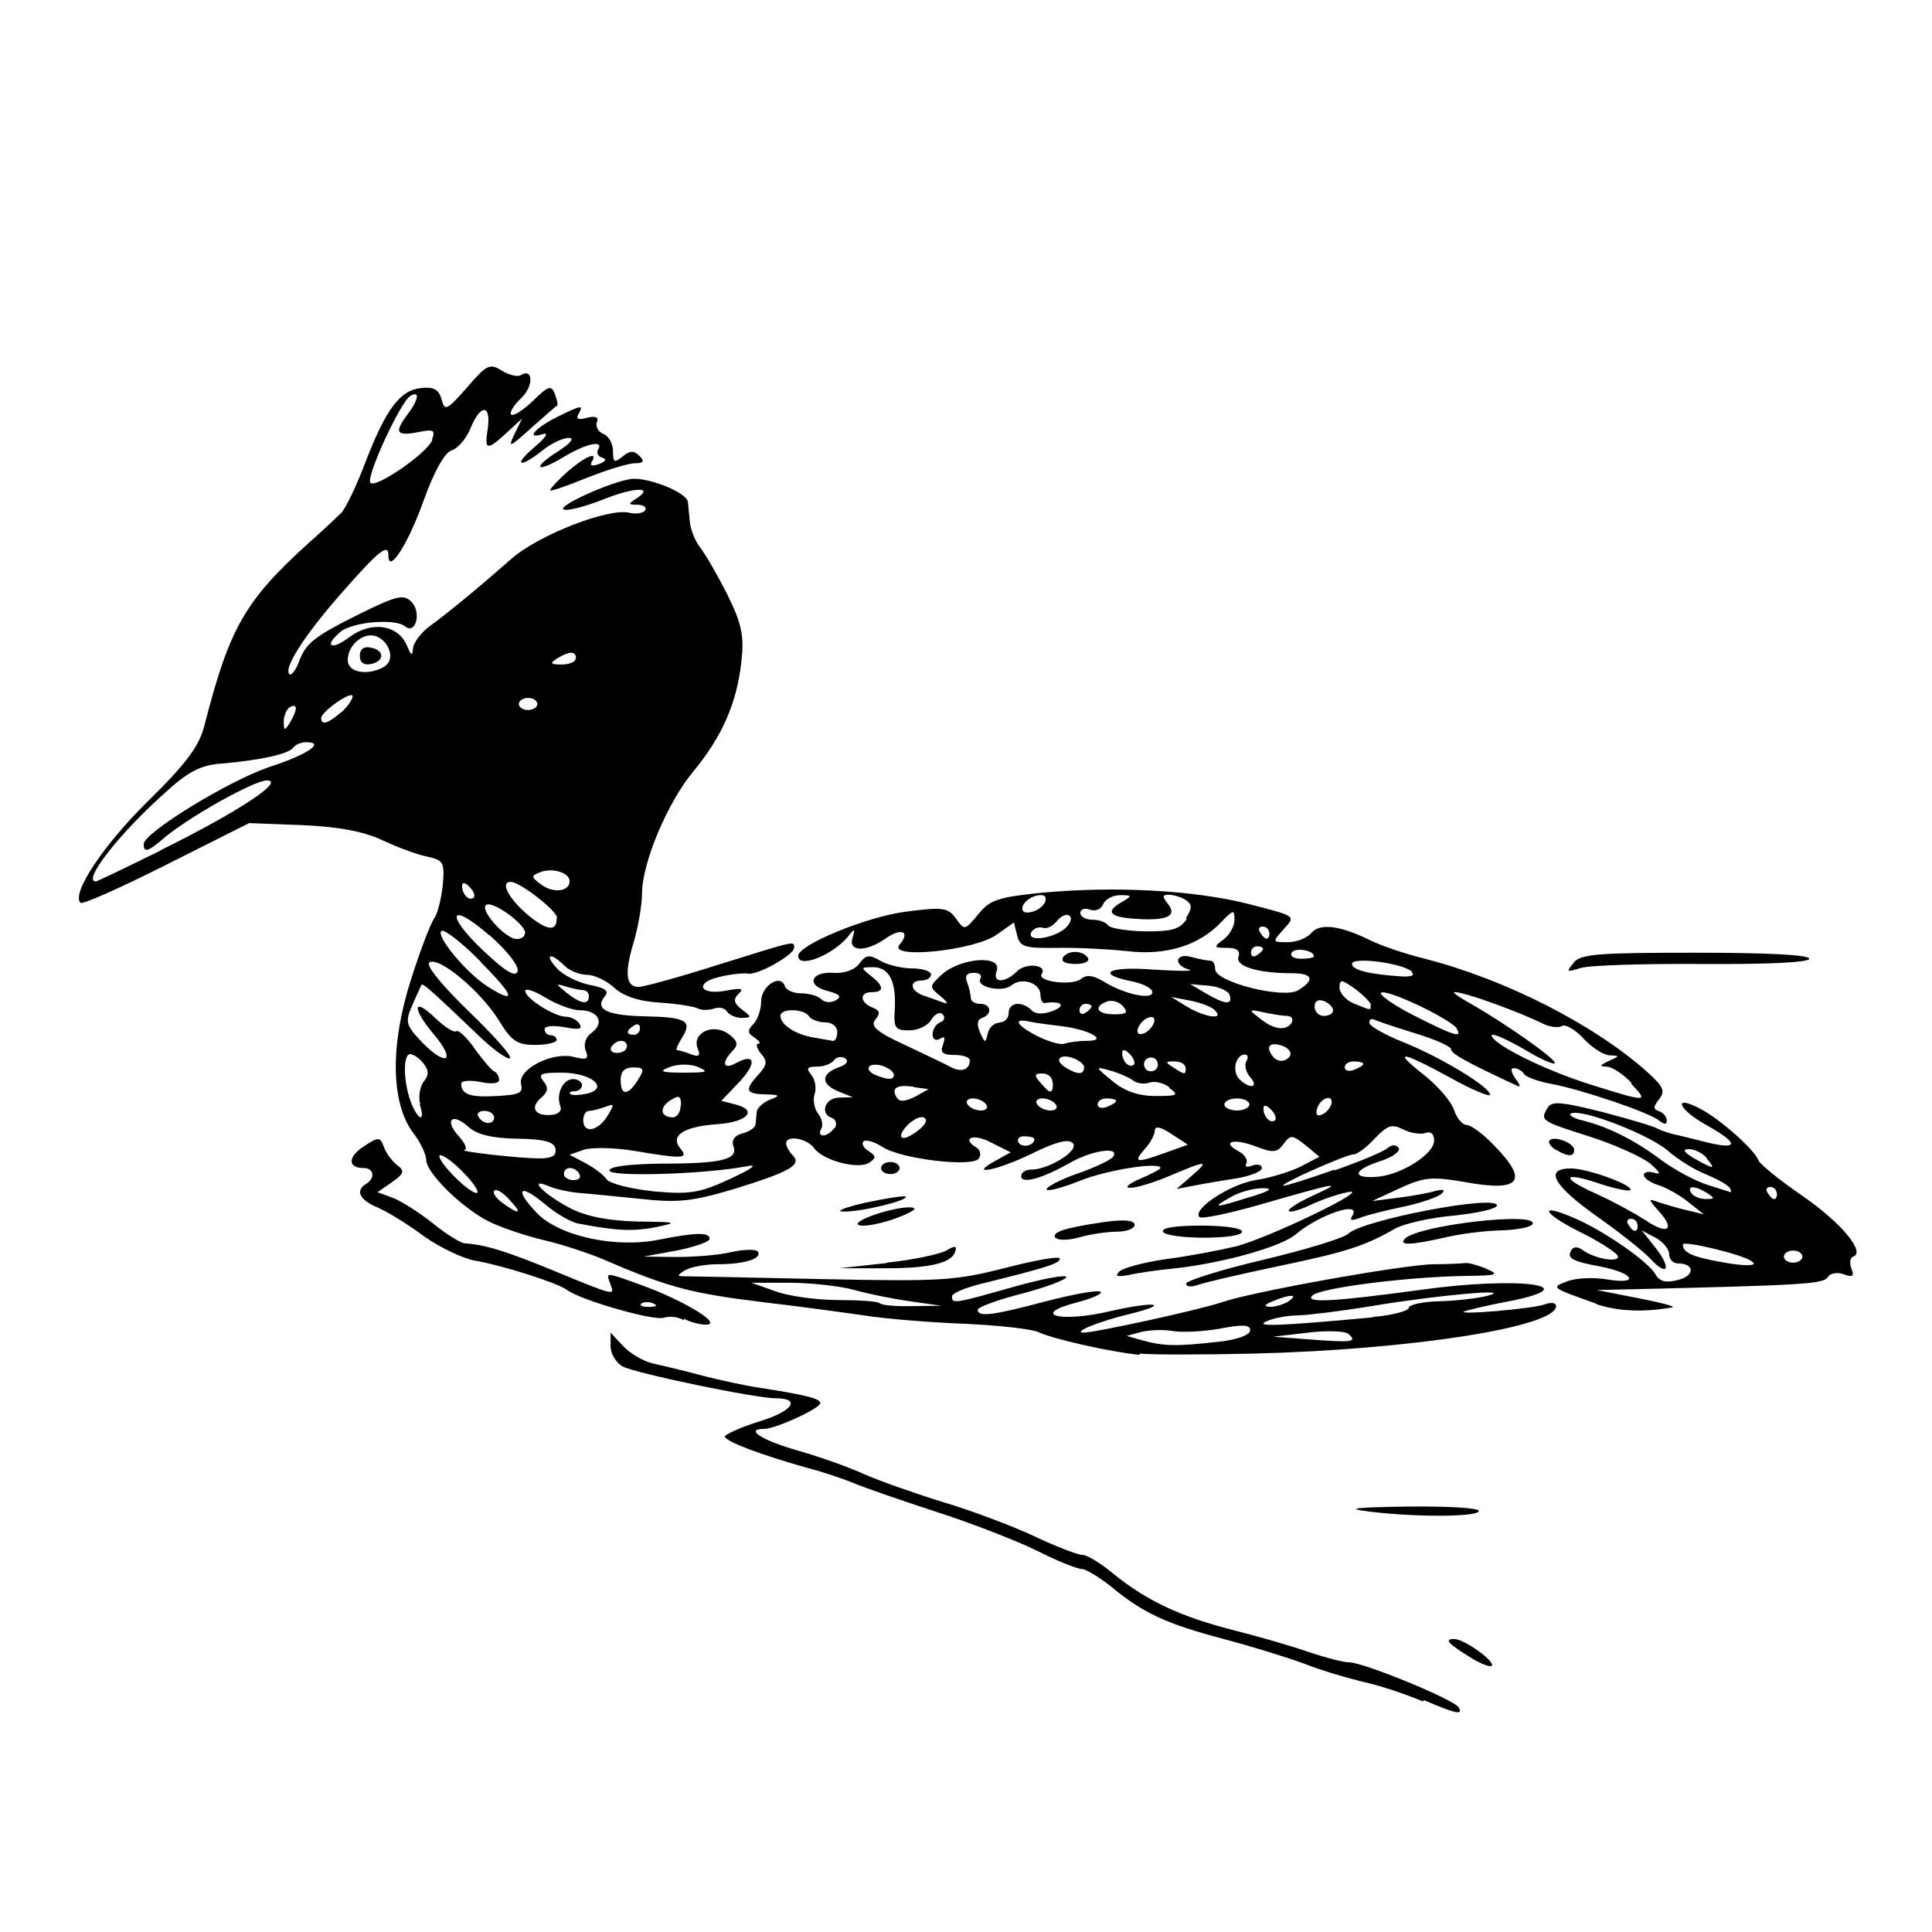 <?xml version="1.0" encoding="UTF-8" standalone="no"?>
<!-- Created with Inkscape (http://www.inkscape.org/) -->
<svg xmlns:dc="http://purl.org/dc/elements/1.1/" xmlns:cc="http://creativecommons.org/ns#" xmlns:rdf="http://www.w3.org/1999/02/22-rdf-syntax-ns#" xmlns:svg="http://www.w3.org/2000/svg" xmlns="http://www.w3.org/2000/svg" version="1.1" width="100%" height="100%" viewBox="0 0 48 48" id="svg2">
<defs id="defs10" />
<path d="m 35.35,42.27 c -0.38,-0.16 -1.02,-0.38 -1.42,-0.47 -0.39,-0.09 -1.08,-0.29 -1.51,-0.46 -0.43,-0.16 -1.34,-0.44 -2.02,-0.62 -1.40,-0.37 -2.00,-0.64 -2.78,-1.29 -0.30,-0.24 -0.64,-0.45 -0.75,-0.45 -0.11,0 -0.61,-0.20 -1.10,-0.45 -0.49,-0.24 -1.61,-0.68 -2.48,-0.96 -0.86,-0.28 -1.79,-0.60 -2.05,-0.71 -0.26,-0.11 -0.79,-0.29 -1.18,-0.39 -1.14,-0.32 -2.05,-0.66 -2.05,-0.78 0,-0.05 0.39,-0.23 0.87,-0.38 0.82,-0.25 1.03,-0.57 0.39,-0.57 -0.50,0 -3.48,-0.62 -3.80,-0.79 -0.16,-0.09 -0.30,-0.31 -0.30,-0.50 v -0.34 l 0.32,0.34 c 0.17,0.18 0.51,0.38 0.75,0.43 0.23,0.05 0.78,0.18 1.22,0.30 0.43,0.11 1.07,0.25 1.42,0.30 1.16,0.18 1.50,0.27 1.50,0.38 0,0.13 -1.11,0.64 -1.39,0.64 -0.50,0 -0.07,0.28 0.80,0.53 0.54,0.15 1.30,0.42 1.69,0.60 0.39,0.17 1.27,0.48 1.95,0.69 0.68,0.20 1.69,0.58 2.25,0.84 0.55,0.26 1.09,0.47 1.21,0.47 0.11,0 0.45,0.20 0.76,0.46 0.82,0.67 1.66,1.07 2.99,1.41 0.64,0.16 1.50,0.41 1.89,0.55 0.39,0.13 0.84,0.25 0.99,0.25 0.35,0.00 2.60,0.92 2.72,1.12 0.12,0.20 -0.07,0.16 -0.86,-0.18 z m 1.20,-1.08 c -0.58,-0.36 -0.68,-0.47 -0.42,-0.47 0.25,0.00 1.04,0.57 0.93,0.67 -0.04,0.03 -0.27,-0.05 -0.51,-0.20 z m -2.56,-3.64 c -0.58,-0.07 -0.33,-0.10 0.98,-0.12 0.97,-0.01 1.77,0.03 1.77,0.11 0,0.15 -1.58,0.16 -2.76,0.01 z m -5.68,-3.89 c -0.73,-0.07 -2.17,-0.40 -2.50,-0.56 -0.16,-0.08 -0.98,-0.17 -1.81,-0.21 -0.83,-0.03 -1.98,-0.12 -2.54,-0.21 -0.56,-0.08 -1.66,-0.23 -2.44,-0.32 -1.88,-0.23 -2.41,-0.37 -4.10,-1.10 -0.34,-0.14 -0.98,-0.35 -1.41,-0.45 -0.43,-0.10 -1.02,-0.30 -1.32,-0.44 -0.66,-0.31 -1.60,-1.22 -1.60,-1.55 0,-0.13 -0.14,-0.44 -0.33,-0.68 -0.55,-0.75 -0.57,-2.18 -0.05,-3.80 0.23,-0.73 0.50,-1.42 0.58,-1.53 0.08,-0.10 0.17,-0.47 0.21,-0.81 0.05,-0.58 0.02,-0.63 -0.40,-0.72 -0.25,-0.05 -0.75,-0.24 -1.11,-0.41 -0.45,-0.21 -1.07,-0.33 -1.98,-0.37 l -1.32,-0.05 -2.05,1.03 c -1.13,0.57 -2.09,1.00 -2.14,0.95 -0.23,-0.23 0.55,-1.41 1.66,-2.51 0.97,-0.95 1.29,-1.38 1.42,-1.90 0.62,-2.42 1.00,-3.09 2.59,-4.53 0.34,-0.30 0.70,-0.64 0.81,-0.75 0.10,-0.10 0.38,-0.67 0.60,-1.26 0.51,-1.32 0.86,-1.79 1.39,-1.84 0.30,-0.03 0.43,0.03 0.50,0.28 0.08,0.30 0.13,0.28 0.63,-0.29 0.49,-0.57 0.57,-0.61 0.87,-0.42 0.18,0.11 0.39,0.16 0.47,0.11 0.31,-0.19 0.32,0.28 0.01,0.57 -0.18,0.17 -0.30,0.36 -0.25,0.41 0.05,0.05 0.29,-0.10 0.54,-0.34 0.39,-0.38 0.46,-0.40 0.55,-0.16 0.05,0.14 0.08,0.27 0.05,0.28 -0.02,0.00 -0.31,0.26 -0.65,0.56 -0.53,0.48 -0.58,0.50 -0.41,0.15 l 0.19,-0.39 -0.38,0.35 c -0.50,0.46 -0.56,0.44 -0.47,-0.11 0.08,-0.60 -0.18,-0.61 -0.43,-0.00 -0.10,0.25 -0.31,0.50 -0.47,0.55 -0.17,0.05 -0.44,0.53 -0.70,1.26 -0.39,1.09 -0.87,1.82 -0.87,1.35 0,-0.31 -0.23,-0.13 -1.17,0.94 -0.92,1.05 -1.44,1.86 -1.29,2.01 0.04,0.04 0.15,-0.08 0.23,-0.29 0.18,-0.49 0.37,-0.64 1.58,-1.24 0.86,-0.42 1.03,-0.46 1.22,-0.27 0.26,0.26 0.11,0.83 -0.16,0.61 -0.24,-0.20 -1.29,-0.11 -1.59,0.13 -0.44,0.36 -0.25,0.49 0.21,0.14 0.55,-0.41 1.21,-0.31 1.43,0.21 0.10,0.25 0.14,0.27 0.15,0.08 0.00,-0.14 0.20,-0.41 0.44,-0.58 0.50,-0.37 1.12,-0.88 2.01,-1.66 0.67,-0.59 2.42,-1.27 2.93,-1.14 0.16,0.04 0.34,0.01 0.39,-0.06 0.04,-0.07 -0.04,-0.14 -0.19,-0.14 -0.23,-0.00 -0.24,-0.02 -0.05,-0.14 0.49,-0.31 0.00,-0.31 -0.78,-0.00 -0.45,0.18 -0.91,0.30 -1.00,0.26 -0.21,-0.07 1.16,-0.69 1.67,-0.76 0.41,-0.05 1.38,0.33 1.41,0.57 0.01,0.08 0.03,0.32 0.05,0.51 0.02,0.19 0.14,0.48 0.26,0.63 0.12,0.15 0.42,0.67 0.67,1.16 0.36,0.73 0.42,1.03 0.35,1.66 -0.11,1.02 -0.47,1.86 -1.19,2.73 -0.65,0.78 -1.28,2.28 -1.28,3.05 -9.87e-4,0.27 -0.09,0.81 -0.21,1.21 -0.23,0.77 -0.19,1.10 0.13,1.10 0.11,0 1.00,-0.24 1.97,-0.55 1.96,-0.61 1.89,-0.60 1.89,-0.42 0,0.17 -0.90,0.68 -1.14,0.64 -0.10,-0.02 -0.43,0.01 -0.71,0.08 -0.65,0.15 -0.49,0.47 0.17,0.34 0.37,-0.07 0.44,-0.05 0.30,0.08 -0.14,0.14 -0.12,0.23 0.08,0.39 0.25,0.19 0.25,0.20 0.00,0.21 -0.14,0.00 -0.31,-0.07 -0.37,-0.16 -0.05,-0.09 -0.21,-0.12 -0.33,-0.07 -0.12,0.04 -0.30,0.04 -0.38,-0.00 -0.08,-0.05 -0.51,-0.12 -0.95,-0.15 -0.53,-0.03 -0.91,-0.16 -1.14,-0.37 -0.18,-0.17 -0.49,-0.32 -0.67,-0.32 -0.18,0 -0.44,-0.10 -0.57,-0.23 -0.35,-0.35 -0.51,-0.28 -0.18,0.07 0.15,0.17 0.52,0.35 0.81,0.41 0.38,0.07 0.49,0.15 0.38,0.28 -0.27,0.32 0.04,0.48 0.98,0.50 1.04,0.02 1.20,0.11 0.93,0.54 -0.10,0.16 -0.16,0.30 -0.12,0.30 0.03,0 0.19,0.04 0.34,0.10 0.21,0.08 0.25,0.04 0.17,-0.15 -0.14,-0.38 0.39,-0.63 0.77,-0.35 0.23,0.17 0.25,0.26 0.10,0.42 -0.29,0.30 -0.23,0.48 0.09,0.30 0.48,-0.26 0.52,0.01 0.06,0.49 l -0.43,0.45 0.35,0.09 c 0.57,0.14 0.30,0.44 -0.45,0.49 -0.83,0.06 -1.18,0.28 -0.92,0.60 0.21,0.26 0.09,0.27 -1.16,0.06 -0.50,-0.08 -1.06,-0.09 -1.25,-0.02 l -0.34,0.12 0.38,0.20 c 0.21,0.11 0.46,0.29 0.54,0.41 0.08,0.11 0.62,0.24 1.18,0.30 0.89,0.08 1.13,0.04 1.89,-0.31 0.58,-0.27 0.71,-0.38 0.39,-0.31 -1.00,0.19 -3.39,0.27 -3.39,0.10 0,-0.10 0.50,-0.16 1.31,-0.17 1.48,-0.00 1.90,-0.10 1.77,-0.44 -0.05,-0.14 0.03,-0.26 0.22,-0.31 0.17,-0.04 0.32,-0.14 0.33,-0.22 0.01,-0.07 0.02,-0.22 0.03,-0.32 0.01,-0.09 0.16,-0.23 0.33,-0.30 0.27,-0.10 0.25,-0.12 -0.11,-0.13 -0.50,-0.01 -0.53,-0.11 -0.17,-0.50 0.21,-0.23 0.22,-0.33 0.05,-0.52 -0.10,-0.13 -0.13,-0.24 -0.06,-0.24 0.07,-0.00 0.03,-0.06 -0.09,-0.15 -0.18,-0.11 -0.19,-0.18 -0.03,-0.34 0.10,-0.10 0.19,-0.36 0.19,-0.56 0,-0.38 0.48,-0.70 0.59,-0.38 0.03,0.10 0.21,0.18 0.41,0.18 0.19,0 0.41,0.06 0.50,0.15 0.08,0.08 0.24,0.09 0.36,0.02 0.15,-0.09 0.09,-0.15 -0.21,-0.23 -0.54,-0.13 -0.42,-0.49 0.15,-0.45 0.26,0.02 0.52,-0.07 0.64,-0.23 0.16,-0.22 0.25,-0.23 0.52,-0.07 0.17,0.10 0.53,0.19 0.79,0.19 0.26,0 0.47,0.07 0.47,0.15 0,0.08 -0.10,0.15 -0.23,0.15 -0.32,0 -0.29,0.25 0.03,0.37 0.15,0.05 0.38,0.13 0.51,0.18 0.13,0.05 0.10,-0.01 -0.06,-0.15 -0.30,-0.24 -0.30,-0.25 0.01,-0.54 0.47,-0.43 1.53,-0.51 1.37,-0.09 -0.11,0.30 0.21,0.30 0.51,0.00 0.22,-0.22 0.76,-0.16 0.61,0.07 -0.12,0.19 0.76,0.30 0.98,0.12 0.13,-0.11 0.30,-0.09 0.55,0.06 0.49,0.31 1.22,0.48 1.22,0.27 0,-0.09 -0.21,-0.20 -0.47,-0.26 -0.97,-0.19 -0.65,-0.39 0.50,-0.30 0.63,0.04 1.03,0.04 0.88,-4.11e-4 -0.41,-0.12 -0.33,-0.43 0.07,-0.31 0.19,0.05 0.40,0.09 0.47,0.09 0.06,0.00 0.11,0.09 0.11,0.21 0,0.32 1.71,0.75 2.07,0.52 0.42,-0.26 0.35,-0.42 -0.16,-0.42 -0.84,0 -1.42,-0.17 -1.33,-0.41 0.05,-0.14 -0.03,-0.22 -0.28,-0.22 -0.34,-0.00 -0.35,-0.02 -0.09,-0.21 0.15,-0.11 0.27,-0.33 0.27,-0.49 0,-0.26 -0.03,-0.25 -0.32,0.05 -0.55,0.59 -1.38,0.85 -2.36,0.73 -0.47,-0.05 -1.26,-0.09 -1.75,-0.08 -0.77,0.01 -0.90,-0.02 -0.97,-0.31 l -0.08,-0.32 -0.44,0.31 c -0.56,0.39 -2.71,0.61 -2.40,0.24 0.28,-0.33 0.04,-0.43 -0.35,-0.15 -0.49,0.34 -0.93,0.33 -0.82,-0.02 0.07,-0.24 0.06,-0.25 -0.12,-0.02 -0.39,0.46 -1.23,0.79 -1.23,0.47 0,-0.27 1.68,-0.97 2.68,-1.10 0.92,-0.12 1.04,-0.10 1.24,0.17 0.21,0.30 0.22,0.30 0.55,-0.10 0.29,-0.36 0.49,-0.43 1.59,-0.54 1.82,-0.17 3.80,-0.06 5.13,0.28 1.20,0.31 1.18,0.29 0.86,0.64 -0.27,0.30 -0.27,0.31 0.11,0.31 0.22,0 0.48,-0.10 0.59,-0.23 0.21,-0.25 0.71,-0.19 1.48,0.19 0.24,0.12 0.85,0.33 1.34,0.45 2.02,0.52 4.19,1.63 5.51,2.80 0.42,0.38 0.47,0.49 0.31,0.69 -0.15,0.19 -0.15,0.25 9.87e-4,0.30 0.10,0.03 0.19,0.14 0.19,0.23 0,0.10 -0.06,0.11 -0.19,0.00 -0.25,-0.20 -1.92,-0.77 -2.68,-0.91 -0.32,-0.06 -0.63,-0.17 -0.68,-0.25 -0.04,-0.07 -0.16,-0.14 -0.25,-0.14 -0.09,0 -0.07,0.10 0.04,0.26 0.11,0.14 0.14,0.22 0.05,0.18 -1.25,-0.58 -1.65,-0.80 -1.65,-0.91 0,-0.07 -0.40,-0.25 -0.90,-0.40 -0.49,-0.15 -0.96,-0.31 -1.02,-0.34 -0.06,-0.03 -0.11,5.22e-4 -0.11,0.08 0,0.08 0.38,0.30 0.86,0.49 0.94,0.38 2.14,1.11 2.14,1.30 0,0.06 -0.45,-0.12 -1.00,-0.43 -1.23,-0.67 -1.44,-0.69 -0.64,-0.06 0.33,0.26 0.67,0.65 0.74,0.86 0.07,0.21 0.21,0.38 0.32,0.38 0.10,0 0.42,0.23 0.69,0.52 0.86,0.88 0.64,1.15 -0.73,0.90 -0.81,-0.14 -1.01,-0.13 -1.62,0.15 l -0.69,0.32 0.63,-0.08 c 0.34,-0.04 0.77,-0.12 0.94,-0.17 0.21,-0.05 0.26,-0.03 0.15,0.07 -0.08,0.08 -0.51,0.23 -0.94,0.32 -0.43,0.09 -0.92,0.21 -1.09,0.28 -0.21,0.08 -0.26,0.06 -0.18,-0.06 0.23,-0.38 -0.83,-0.02 -1.40,0.46 -0.35,0.31 -1.77,0.71 -2.98,0.85 -0.44,0.04 -0.98,0.12 -1.19,0.17 -0.28,0.05 -0.34,0.03 -0.22,-0.09 0.09,-0.09 0.62,-0.23 1.18,-0.31 0.55,-0.07 1.32,-0.22 1.70,-0.31 0.81,-0.20 3.48,-1.49 2.79,-1.35 -0.26,0.05 -0.68,0.20 -0.93,0.32 -0.25,0.12 -0.49,0.19 -0.53,0.15 -0.04,-0.04 0.23,-0.22 0.61,-0.39 0.79,-0.36 0.61,-0.33 -1.33,0.23 -0.77,0.22 -1.44,0.36 -1.50,0.31 -0.19,-0.19 0.74,-0.81 1.39,-0.92 0.36,-0.05 0.87,-0.21 1.13,-0.34 l 0.46,-0.24 -0.35,-0.29 c -0.33,-0.26 -0.37,-0.26 -0.54,-0.03 -0.16,0.22 -0.26,0.23 -0.70,0.06 -0.56,-0.21 -0.86,-0.11 -0.41,0.13 0.15,0.08 0.23,0.22 0.18,0.30 -0.04,0.08 0.01,0.10 0.15,0.05 0.13,-0.05 0.24,-0.02 0.24,0.06 0,0.08 -0.26,0.19 -0.59,0.25 -0.32,0.05 -0.80,0.13 -1.06,0.18 l -0.47,0.09 0.37,-0.32 c 0.46,-0.40 0.39,-0.40 -0.53,-0.01 -0.40,0.17 -0.85,0.31 -1.00,0.30 -0.14,-0.00 -0.03,-0.10 0.25,-0.22 0.28,-0.12 0.51,-0.24 0.51,-0.27 3.2e-5,-0.16 -1.32,0.04 -2.01,0.32 -0.45,0.18 -0.82,0.27 -0.82,0.21 0,-0.06 0.35,-0.25 0.79,-0.40 0.43,-0.15 0.83,-0.34 0.87,-0.42 0.15,-0.25 -0.52,-0.15 -1.06,0.15 -0.70,0.40 -1.23,0.55 -1.23,0.34 0,-0.09 0.11,-0.16 0.24,-0.16 0.45,0 1.22,-0.48 1.04,-0.66 -0.11,-0.11 -0.42,-0.03 -0.99,0.25 -0.85,0.42 -1.66,0.59 -0.93,0.19 l 0.38,-0.21 -0.50,-0.25 c -0.44,-0.23 -0.74,-0.10 -0.34,0.14 0.08,0.05 0.11,0.17 0.05,0.26 -0.14,0.23 -1.92,0.02 -2.39,-0.28 -0.20,-0.13 -0.42,-0.20 -0.48,-0.14 -0.05,0.05 0.00,0.16 0.13,0.24 0.19,0.12 0.19,0.17 0.01,0.29 -0.27,0.17 -1.14,-0.05 -1.37,-0.37 -0.18,-0.24 -0.69,-0.33 -0.69,-0.11 0,0.06 0.07,0.20 0.16,0.29 0.24,0.24 -0.06,0.41 -1.45,0.84 -1.01,0.30 -1.38,0.35 -2.29,0.25 -0.59,-0.06 -1.29,-0.13 -1.55,-0.15 -0.26,-0.02 -0.61,-0.10 -0.77,-0.17 -0.55,-0.23 -0.10,0.22 0.54,0.55 0.41,0.21 0.95,0.31 1.68,0.33 0.97,0.01 1.01,0.02 0.44,0.14 -0.57,0.11 -0.98,0.09 -1.92,-0.09 -0.18,-0.03 -0.56,-0.25 -0.83,-0.48 -0.63,-0.53 -0.78,-0.39 -0.21,0.21 0.55,0.58 1.95,0.89 3.04,0.67 0.91,-0.18 1.26,-0.19 1.26,-0.02 0,0.07 -0.37,0.20 -0.82,0.29 l -0.82,0.15 0.79,0.01 c 0.43,0.00 1.05,-0.04 1.38,-0.12 0.32,-0.07 0.62,-0.08 0.67,-0.01 0.10,0.17 -0.32,0.31 -1.00,0.31 -0.31,0.00 -0.68,0.07 -0.81,0.15 -0.21,0.13 -0.21,0.15 0,0.15 0.13,5.54e-4 1.67,0.03 3.42,0.07 2.95,0.06 3.29,0.04 4.54,-0.28 0.74,-0.19 1.35,-0.30 1.35,-0.23 0,0.12 -0.31,0.22 -1.93,0.62 -0.41,0.10 -0.75,0.24 -0.75,0.32 0,0.19 0.06,0.18 1.54,-0.24 0.71,-0.20 1.30,-0.31 1.30,-0.24 0,0.06 -0.49,0.25 -1.10,0.41 -0.60,0.15 -1.10,0.34 -1.10,0.40 0,0.19 0.38,0.14 1.66,-0.20 0.65,-0.17 1.27,-0.29 1.38,-0.25 0.10,0.03 -0.15,0.16 -0.58,0.27 -1.19,0.31 -0.39,0.51 0.86,0.21 1.11,-0.25 1.50,-0.18 0.44,0.08 -0.78,0.19 -1.40,0.45 -1.14,0.46 0.25,0.01 2.91,-0.57 3.46,-0.76 0.71,-0.25 4.49,-0.93 5.25,-0.94 0.36,-0.00 0.72,-0.02 0.79,-0.03 0.06,-0.01 0.30,0.05 0.51,0.14 0.34,0.15 0.29,0.17 -0.47,0.18 -1.49,0.02 -3.67,0.30 -3.85,0.49 -0.18,0.19 0.53,0.15 2.67,-0.14 2.47,-0.35 4.25,-0.11 2.17,0.29 -0.49,0.09 -0.97,0.21 -1.06,0.24 -0.24,0.10 1.73,-0.06 2.02,-0.18 0.14,-0.05 0.26,-0.03 0.26,0.05 0,0.52 -3.60,1.08 -7.50,1.18 -1.30,0.03 -2.58,0.03 -2.84,0.00 z M 30.24,33.34 c 0.49,-0.05 0.82,-0.17 0.82,-0.29 0,-0.14 -0.18,-0.15 -0.75,-0.04 -0.41,0.07 -0.93,0.10 -1.16,0.06 -0.22,-0.04 -0.58,-0.03 -0.79,0.02 l -0.37,0.10 0.39,0.11 c 0.53,0.15 0.87,0.15 1.85,0.04 z m 3.26,-0.20 c -0.08,-0.07 -0.53,-0.09 -1.01,-0.03 l -0.86,0.10 0.94,0.07 c 1.03,0.08 1.16,0.06 0.93,-0.14 z m 0.60,-0.42 c 0.49,-0.04 0.90,-0.15 0.90,-0.23 0,-0.07 0.33,-0.15 0.75,-0.16 0.41,-0.01 0.96,-0.07 1.22,-0.14 0.69,-0.19 -1.28,-0.01 -2.90,0.26 -0.72,0.12 -1.54,0.22 -1.81,0.23 -0.27,0.00 -0.63,0.07 -0.80,0.15 -0.31,0.14 0.37,0.11 2.64,-0.10 z M 22.61,32.33 c -0.43,-0.06 -1.07,-0.19 -1.42,-0.29 -0.34,-0.09 -1.05,-0.17 -1.58,-0.17 l -0.94,0.00 0.62,0.22 c 0.34,0.12 1.04,0.21 1.55,0.21 0.51,-0.00 0.97,0.03 1.02,0.08 0.05,0.05 0.41,0.08 0.81,0.07 l 0.72,-0.01 -0.79,-0.11 z m 9.40,-5.37e-4 c 0.28,-0.18 0.03,-0.18 -0.39,0 -0.20,0.08 -0.23,0.13 -0.07,0.14 0.13,0.00 0.34,-0.06 0.47,-0.14 z M 12.65,29.80 c -0.15,-0.17 -0.32,-0.27 -0.37,-0.22 -0.05,0.05 0.04,0.19 0.21,0.31 0.43,0.31 0.50,0.27 0.16,-0.09 z m 18.41,-0.06 c 0.50,-0.15 0.59,-0.22 0.31,-0.22 -0.21,-0.00 -0.57,0.09 -0.79,0.22 -0.50,0.28 -0.41,0.28 0.47,0.00 z M 11.55,29.17 c -0.24,-0.26 -0.52,-0.47 -0.61,-0.47 -0.08,0 0.04,0.21 0.29,0.47 0.24,0.26 0.52,0.47 0.61,0.47 0.08,0 -0.04,-0.21 -0.29,-0.47 z m 21.60,-0.09 c 0.63,-0.22 1.23,-0.47 1.33,-0.56 0.11,-0.09 0.21,-0.08 0.27,0.00 0.05,0.08 -0.15,0.23 -0.46,0.33 -0.66,0.21 -0.72,0.43 -0.11,0.39 0.60,-0.03 1.45,-0.56 1.45,-0.90 0,-0.17 -0.08,-0.24 -0.22,-0.19 -0.12,0.04 -0.37,0.00 -0.55,-0.09 -0.27,-0.14 -0.38,-0.11 -0.70,0.22 -0.20,0.22 -0.44,0.40 -0.53,0.40 -0.18,0 -1.90,0.76 -1.74,0.78 0.06,0.00 0.62,-0.17 1.26,-0.40 z m -18.75,0.09 c -0.12,-0.20 -0.39,-0.20 -0.39,0 0,0.08 0.11,0.15 0.24,0.15 0.13,0 0.20,-0.07 0.14,-0.15 z M 13.80,28.54 c -0.03,-0.17 -0.28,-0.24 -0.95,-0.25 -0.63,-0.01 -1.00,-0.10 -1.22,-0.30 -0.40,-0.36 -0.60,-0.16 -0.23,0.24 0.15,0.17 0.22,0.32 0.14,0.34 -0.20,0.03 1.35,0.21 1.87,0.21 0.30,0 0.42,-0.07 0.39,-0.23 z m 15.18,0.09 0.53,-0.19 -0.41,-0.27 c -0.27,-0.18 -0.41,-0.20 -0.41,-0.08 0,0.10 -0.11,0.31 -0.26,0.47 -0.29,0.33 -0.19,0.34 0.55,0.07 z m -3.29,-0.34 c 0,-0.03 -0.11,-0.06 -0.24,-0.06 -0.13,0 -0.20,0.07 -0.14,0.16 0.09,0.14 0.39,0.07 0.39,-0.09 z m -2.68,-0.42 c 0,-0.18 -0.22,-0.14 -0.44,0.06 -0.30,0.30 -0.21,0.46 0.12,0.24 0.17,-0.10 0.31,-0.25 0.31,-0.31 z m -2.27,0.16 c 0.06,-0.10 0.03,-0.21 -0.06,-0.25 -0.32,-0.10 -0.19,-0.50 0.16,-0.51 l 0.35,-0.01 -0.35,-0.14 c -0.45,-0.18 -0.45,-0.44 -0.01,-0.60 0.21,-0.07 0.27,-0.16 0.16,-0.23 -0.09,-0.05 -0.21,-0.03 -0.27,0.05 -0.05,0.08 -0.24,0.16 -0.42,0.16 -0.25,0 -0.28,0.04 -0.14,0.21 0.09,0.11 0.13,0.33 0.08,0.47 -0.05,0.14 -0.01,0.36 0.08,0.48 0.10,0.12 0.14,0.30 0.08,0.39 -0.05,0.09 -0.03,0.16 0.05,0.16 0.08,0 0.21,-0.08 0.27,-0.18 z m -5.65,-0.30 c 0.18,-0.30 0.18,-0.32 -0.05,-0.23 -0.14,0.05 -0.33,0.10 -0.41,0.10 -0.07,0 -0.14,0.10 -0.14,0.23 0,0.34 0.36,0.28 0.60,-0.10 z m -2.82,0.02 c 0,-0.08 -0.11,-0.15 -0.24,-0.15 -0.13,0 -0.20,0.07 -0.14,0.15 0.12,0.20 0.39,0.20 0.39,0 z m 19.30,-0.19 c -0.11,-0.11 -0.18,-0.12 -0.18,-0.02 0,0.21 0.18,0.39 0.29,0.29 0.04,-0.04 -0.00,-0.16 -0.10,-0.26 z M 10.44,27.43 c -0.05,-0.17 -0.01,-0.42 0.08,-0.55 0.14,-0.17 0.14,-0.28 -0.00,-0.46 -0.10,-0.13 -0.25,-0.23 -0.33,-0.23 -0.18,0 -0.17,0.67 0.01,1.17 0.18,0.48 0.38,0.55 0.23,0.08 z m 3.48,0.05 c -0.11,-0.29 0.06,-0.67 0.32,-0.67 0.12,0 0.22,0.07 0.22,0.15 0,0.08 -0.08,0.15 -0.18,0.15 -0.10,0 -0.15,0.03 -0.11,0.07 0.04,0.04 0.23,0.03 0.42,-0.01 0.56,-0.14 0.10,-0.52 -0.64,-0.52 -0.51,0 -0.59,0.03 -0.45,0.21 0.13,0.16 0.12,0.26 -0.05,0.41 -0.29,0.24 -0.17,0.46 0.24,0.43 0.18,-0.01 0.28,-0.10 0.23,-0.22 z m 3.00,-0.02 c 0,-0.24 -0.05,-0.26 -0.27,-0.12 -0.28,0.18 -0.24,0.42 0.07,0.42 0.10,0 0.19,-0.13 0.19,-0.29 z m 16.15,0.00 c 0.09,-0.28 -0.23,-0.22 -0.34,0.06 -0.05,0.15 -0.02,0.22 0.09,0.18 0.10,-0.03 0.21,-0.14 0.25,-0.25 z m -8.57,-0.02 c -0.05,-0.08 -0.20,-0.15 -0.33,-0.15 -0.13,0 -0.19,0.07 -0.13,0.15 0.05,0.08 0.20,0.15 0.33,0.15 0.13,0 0.19,-0.07 0.13,-0.15 z m 1.73,0 c -0.05,-0.08 -0.20,-0.15 -0.33,-0.15 -0.13,0 -0.19,0.07 -0.13,0.15 0.05,0.08 0.20,0.15 0.33,0.15 0.13,0 0.19,-0.07 0.13,-0.15 z m 1.50,-0.09 c 0,-0.03 -0.10,-0.06 -0.23,-0.06 -0.13,0 -0.23,0.06 -0.23,0.15 0,0.08 0.10,0.11 0.23,0.06 0.13,-0.05 0.23,-0.11 0.23,-0.15 z m 3.31,0.09 c 0,-0.08 -0.14,-0.15 -0.31,-0.15 -0.17,0 -0.31,0.07 -0.31,0.15 0,0.08 0.14,0.15 0.31,0.15 0.17,0 0.31,-0.07 0.31,-0.15 z m -8.34,-0.44 c -0.42,-0.06 -0.57,0.03 -0.42,0.27 0.07,0.11 0.20,0.10 0.45,-0.02 l 0.34,-0.19 -0.36,-0.05 z m -9.75,-0.06 c -0.11,-0.36 0.76,-0.82 1.31,-0.68 0.32,0.08 0.38,0.05 0.29,-0.16 -0.06,-0.16 0.00,-0.34 0.16,-0.45 0.32,-0.24 0.15,-0.55 -0.30,-0.55 -0.19,-3.31e-4 -0.57,-0.14 -0.85,-0.31 -0.28,-0.17 -0.51,-0.25 -0.51,-0.17 0,0.18 0.72,0.64 1.01,0.64 0.12,0 0.28,0.08 0.34,0.18 0.08,0.13 -0.02,0.15 -0.38,0.08 -0.28,-0.05 -0.49,-0.03 -0.49,0.05 0,0.08 0.07,0.15 0.15,0.15 0.08,0 0.15,0.05 0.15,0.12 0,0.06 -0.24,0.12 -0.53,0.12 -0.45,0 -0.59,-0.09 -0.90,-0.60 -0.45,-0.73 -1.49,-1.60 -1.73,-1.45 -0.10,0.06 0.26,0.52 0.96,1.20 0.62,0.60 1.10,1.13 1.04,1.18 -0.05,0.05 -0.42,-0.21 -0.82,-0.60 -1.19,-1.14 -1.35,-1.27 -1.38,-1.22 -0.01,0.02 -0.12,0.26 -0.23,0.51 -0.18,0.42 -0.16,0.49 0.27,0.94 0.60,0.60 0.82,0.43 0.27,-0.22 -0.55,-0.65 -0.53,-0.95 0.03,-0.41 0.24,0.23 0.48,0.38 0.53,0.33 0.04,-0.04 0.25,0.14 0.45,0.43 0.20,0.28 0.42,0.54 0.49,0.57 0.06,0.02 0.12,0.12 0.12,0.21 0,0.09 -0.19,0.11 -0.47,0.05 -0.26,-0.05 -0.47,-0.03 -0.47,0.04 0,0.27 0.21,0.35 0.89,0.31 0.56,-0.03 0.66,-0.08 0.59,-0.30 z m 16.10,0.07 c -0.15,-0.11 -0.37,-0.16 -0.50,-0.11 -0.12,0.04 -0.30,0.02 -0.39,-0.05 -0.09,-0.07 -0.35,-0.19 -0.57,-0.25 -0.39,-0.11 -0.39,-0.10 0.05,0.26 0.30,0.25 0.64,0.37 1.07,0.37 0.55,0 0.59,-0.02 0.34,-0.20 z m 11.48,-0.11 c -0.20,-0.21 -0.48,-0.40 -0.62,-0.40 -0.18,-0.00 -0.16,-0.04 0.06,-0.14 0.27,-0.12 0.28,-0.13 0.03,-0.14 -0.15,-0.00 -0.45,-0.19 -0.66,-0.42 -0.20,-0.22 -0.45,-0.36 -0.53,-0.31 -0.08,0.05 -0.28,0.03 -0.44,-0.04 -0.62,-0.31 -2.02,-0.82 -2.24,-0.80 -0.05,0.00 0.11,0.12 0.38,0.27 0.85,0.48 2.12,1.37 2.12,1.49 0.00,0.06 -0.35,-0.09 -0.78,-0.35 -0.43,-0.25 -0.79,-0.40 -0.79,-0.34 0,0.21 1.27,0.85 2.44,1.22 1.43,0.45 1.47,0.45 1.03,-0.01 z m -24.68,-0.07 c 0.17,-0.27 0.15,-0.31 -0.12,-0.31 -0.21,0 -0.31,0.10 -0.31,0.31 0,0.40 0.18,0.40 0.43,0 z m 10.30,0.07 c 0,-0.13 -0.11,-0.23 -0.25,-0.23 -0.20,0 -0.22,0.04 -0.05,0.23 0.24,0.29 0.31,0.29 0.31,0 z m 4.90,-0.15 c -0.10,-0.12 -0.14,-0.30 -0.08,-0.39 0.05,-0.09 0.03,-0.16 -0.04,-0.16 -0.23,0 -0.33,0.41 -0.14,0.61 0.26,0.26 0.50,0.21 0.27,-0.05 z m -8.85,-0.06 c 0,-0.07 -0.14,-0.17 -0.31,-0.22 -0.34,-0.08 -0.44,0.12 -0.11,0.25 0.31,0.12 0.43,0.11 0.43,-0.03 z m -4.85,-0.18 c -0.21,-0.08 -0.49,-0.08 -0.71,0 -0.29,0.11 -0.22,0.14 0.35,0.14 0.58,0 0.64,-0.02 0.35,-0.14 z m 6.75,-0.16 c 0,-0.08 -0.17,-0.14 -0.39,-0.14 -0.29,0 -0.36,-0.06 -0.28,-0.26 0.06,-0.17 0.04,-0.22 -0.08,-0.14 -0.10,0.06 -0.18,0.01 -0.18,-0.11 0,-0.12 0.08,-0.26 0.19,-0.30 0.10,-0.03 0.13,-0.13 0.06,-0.20 -0.07,-0.07 -0.19,-0.01 -0.28,0.13 -0.08,0.15 -0.33,0.27 -0.55,0.27 -0.35,0 -0.39,-0.06 -0.36,-0.51 0.04,-0.70 -0.13,-1.06 -0.54,-1.06 -0.31,0.00 -0.31,0.01 -0.06,0.21 0.33,0.25 0.35,0.41 0.03,0.41 -0.31,0 -0.30,0.25 0.01,0.38 0.19,0.07 0.21,0.14 0.08,0.30 -0.13,0.16 0.01,0.30 0.73,0.63 0.49,0.23 1.01,0.48 1.14,0.55 0.26,0.14 0.47,0.07 0.47,-0.15 z m 2.84,0.18 c 0,-0.17 -0.48,-0.37 -0.61,-0.24 -0.05,0.05 0.01,0.15 0.14,0.23 0.29,0.18 0.46,0.19 0.46,0.01 z m 1.80,-0.18 c -0.05,-0.08 -0.15,-0.10 -0.24,-0.05 -0.08,0.05 -0.10,0.15 -0.05,0.24 0.05,0.08 0.15,0.10 0.24,0.05 0.08,-0.05 0.10,-0.15 0.05,-0.24 z m 0.71,0.17 c 0,-0.08 -0.12,-0.15 -0.27,-0.15 -0.23,0.00 -0.24,0.02 -0.03,0.15 0.29,0.19 0.31,0.19 0.31,0 z m 4.42,-0.09 c 0,-0.03 -0.10,-0.06 -0.23,-0.06 -0.13,0 -0.23,0.06 -0.23,0.15 0,0.08 0.10,0.11 0.23,0.06 0.13,-0.05 0.23,-0.11 0.23,-0.15 z m -5.81,-0.25 c -0.11,-0.11 -0.18,-0.12 -0.18,-0.02 0,0.21 0.18,0.39 0.29,0.29 0.04,-0.04 -0.00,-0.16 -0.10,-0.26 z m 3.99,0.05 c 0.04,-0.07 -0.02,-0.18 -0.17,-0.24 -0.30,-0.11 -0.44,-0.02 -0.29,0.21 0.12,0.20 0.35,0.21 0.47,0.02 z M 15.58,26.01 c 0,-0.20 -0.26,-0.20 -0.39,0 -0.05,0.08 0.01,0.15 0.14,0.15 0.13,0 0.24,-0.07 0.24,-0.15 z m 11.42,-0.15 c 0.55,0 0.09,-0.27 -0.59,-0.36 -0.34,-0.04 -0.70,-0.09 -0.79,-0.11 -0.44,-0.10 -0.41,0.04 0.07,0.31 0.30,0.16 0.64,0.27 0.76,0.23 0.11,-0.04 0.36,-0.07 0.54,-0.07 z m -6.20,-0.23 c 0,-0.13 -0.13,-0.23 -0.30,-0.23 -0.16,0 -0.35,-0.07 -0.40,-0.15 -0.12,-0.19 -0.71,-0.21 -0.71,-0.01 0,0.21 0.35,0.45 0.79,0.53 l 0.51,0.09 c 0.06,0.01 0.11,-0.08 0.11,-0.21 z m 4.04,-0.23 c 0.12,0 0.22,-0.10 0.22,-0.23 0,-0.27 0.33,-0.31 0.57,-0.07 0.10,0.10 0.29,0.11 0.54,0.01 0.33,-0.13 0.19,-0.25 -0.21,-0.19 -0.06,0.01 -0.11,-0.08 -0.11,-0.20 0,-0.30 -0.46,-0.45 -0.72,-0.24 -0.23,0.19 -0.90,0.04 -0.77,-0.17 0.04,-0.08 -0.02,-0.14 -0.17,-0.14 -0.17,0 -0.23,0.08 -0.16,0.24 0.05,0.13 0.09,0.31 0.09,0.39 0,0.07 0.10,0.14 0.23,0.14 0.28,0 0.31,0.26 0.05,0.35 -0.12,0.04 -0.14,0.16 -0.05,0.36 0.12,0.27 0.13,0.28 0.19,0.03 0.03,-0.15 0.16,-0.27 0.29,-0.27 z m -8.94,0.14 c 0,-0.09 -0.07,-0.12 -0.15,-0.06 -0.20,0.12 -0.20,0.23 0,0.23 0.08,0 0.15,-0.07 0.15,-0.16 z m 12.77,-0.13 c 0.03,-0.11 -0.01,-0.17 -0.13,-0.13 -0.11,0.03 -0.23,0.16 -0.27,0.27 -0.03,0.11 0.01,0.17 0.13,0.13 0.11,-0.03 0.23,-0.16 0.27,-0.27 z m 7.53,0.15 c -0.14,-0.23 -1.68,-0.97 -1.88,-0.90 -0.09,0.03 0.25,0.28 0.77,0.55 1.00,0.51 1.26,0.60 1.10,0.35 z m -4.11,-0.16 c 0.05,-0.08 0.00,-0.15 -0.10,-0.16 -0.11,-0.00 -0.38,-0.04 -0.60,-0.09 -0.38,-0.08 -0.38,-0.07 -0.08,0.16 0.35,0.28 0.65,0.31 0.79,0.09 z m -4.97,-0.40 c 0,-0.03 -0.07,-0.06 -0.15,-0.06 -0.08,0 -0.15,0.07 -0.15,0.16 0,0.09 0.07,0.12 0.15,0.06 0.08,-0.05 0.15,-0.12 0.15,-0.16 z m 0.78,-0.00 c -0.09,-0.11 -0.27,-0.16 -0.39,-0.12 -0.36,0.13 -0.26,0.32 0.17,0.32 0.31,0 0.36,-0.04 0.22,-0.20 z m 2.29,0.10 c -0.08,-0.08 -0.36,-0.19 -0.62,-0.24 l -0.47,-0.09 0.39,0.24 c 0.43,0.26 0.94,0.34 0.70,0.10 z m 2.93,0.00 c 0,-0.07 -0.10,-0.18 -0.23,-0.23 -0.14,-0.05 -0.23,-2.53e-4 -0.23,0.14 0,0.12 0.10,0.23 0.23,0.23 0.13,0 0.23,-0.06 0.23,-0.14 z m 0.94,-0.13 c -0.00,-0.06 -0.18,-0.24 -0.39,-0.40 -0.34,-0.24 -0.39,-0.25 -0.39,-0.03 0,0.13 0.16,0.31 0.35,0.39 0.45,0.18 0.43,0.18 0.42,0.04 z M 14.63,24.75 c 0,-0.08 -0.06,-0.15 -0.14,-0.15 -0.07,0 -0.27,-0.04 -0.43,-0.09 -0.26,-0.08 -0.26,-0.07 0.01,0.15 0.35,0.28 0.56,0.32 0.56,0.09 z m 15.92,-0.03 c -0.03,-0.10 -0.27,-0.21 -0.52,-0.23 l -0.46,-0.04 0.39,0.23 c 0.48,0.28 0.67,0.30 0.59,0.04 z m -18.60,-0.82 c -0.46,-0.47 -0.91,-0.82 -0.98,-0.77 -0.16,0.10 0.59,1.02 1.13,1.37 0.75,0.48 0.69,0.25 -0.15,-0.59 z m 0.21,-0.66 c -1.00,-0.87 -1.12,-0.53 -0.13,0.40 0.53,0.50 0.78,0.65 0.83,0.49 0.04,-0.12 -0.25,-0.50 -0.69,-0.89 z m 22.92,0.90 c -0.23,-0.21 -1.49,-0.38 -1.49,-0.19 0,0.15 0.44,0.26 1.25,0.31 0.23,0.01 0.32,-0.03 0.23,-0.11 z m -3.70,-0.57 c 0,-0.03 -0.07,-0.06 -0.15,-0.06 -0.08,0 -0.15,0.07 -0.15,0.16 0,0.09 0.07,0.12 0.15,0.06 0.08,-0.05 0.15,-0.12 0.15,-0.16 z m 1.26,0.18 c 0,-0.14 -0.47,-0.22 -0.55,-0.08 -0.05,0.08 0.05,0.15 0.23,0.15 0.17,0 0.32,-0.02 0.32,-0.06 z M 13.05,23.18 c 0,-0.22 -0.80,-0.80 -0.97,-0.70 -0.18,0.11 0.47,0.85 0.76,0.85 0.11,0 0.20,-0.06 0.20,-0.14 z m 13.36,-0.07 c 0.16,-0.12 0.24,-0.28 0.17,-0.35 -0.07,-0.07 -0.21,-0.01 -0.31,0.11 -0.10,0.13 -0.26,0.22 -0.36,0.18 -0.10,-0.03 -0.22,0.01 -0.28,0.10 -0.15,0.24 0.43,0.20 0.79,-0.05 z m 5.12,0.06 c 0,-0.08 -0.07,-0.15 -0.16,-0.15 -0.09,0 -0.12,0.07 -0.06,0.15 0.12,0.20 0.23,0.20 0.23,0 z M 13.84,22.80 c -9.87e-4,-0.17 -0.92,-0.89 -1.15,-0.89 -0.27,0 -0.06,0.40 0.40,0.80 0.50,0.42 0.75,0.45 0.74,0.09 z m 15.62,0.02 c 0.17,-0.27 0.16,-0.35 -0.00,-0.46 -0.11,-0.07 -0.30,-0.13 -0.42,-0.13 -0.16,-0.00 -0.17,0.04 -0.03,0.22 0.25,0.30 0.00,0.43 -0.77,0.38 -0.68,-0.04 -0.80,-0.18 -0.35,-0.43 0.24,-0.14 0.24,-0.16 -0.06,-0.16 -0.18,-0.00 -0.37,0.10 -0.42,0.22 -0.05,0.13 -0.19,0.19 -0.33,0.14 -0.13,-0.05 -0.24,-0.01 -0.24,0.08 0,0.09 0.13,0.17 0.30,0.17 0.16,0 0.34,0.06 0.39,0.14 0.04,0.07 0.46,0.14 0.92,0.15 0.68,0.00 0.87,-0.05 1.04,-0.32 z m -3.49,-0.42 c 0.04,-0.13 -0.03,-0.19 -0.21,-0.15 -0.15,0.03 -0.31,0.15 -0.35,0.26 -0.04,0.13 0.03,0.19 0.21,0.15 0.15,-0.03 0.31,-0.15 0.35,-0.26 z M 11.66,22.03 c -0.11,-0.11 -0.18,-0.12 -0.18,-0.02 0,0.21 0.18,0.39 0.29,0.29 0.04,-0.04 -0.00,-0.16 -0.10,-0.26 z m 2.49,-0.14 c 0,-0.21 -0.43,-0.34 -0.73,-0.22 -0.23,0.09 -0.23,0.12 0.03,0.31 0.30,0.22 0.70,0.17 0.70,-0.08 z M 3.98,21.13 c 1.94,-0.96 3.12,-1.74 2.65,-1.74 -0.32,-6.8e-4 -1.98,0.93 -2.59,1.46 -0.36,0.31 -0.47,0.34 -0.47,0.12 0,-0.28 2.11,-1.57 3.11,-1.91 0.96,-0.31 1.41,-0.62 0.93,-0.62 -0.13,0 -0.27,0.06 -0.32,0.13 -0.10,0.16 -0.83,0.32 -1.78,0.40 -0.53,0.04 -0.83,0.19 -1.47,0.78 -1.11,1.00 -2.00,2.15 -1.66,2.15 0.03,0 0.76,-0.35 1.61,-0.77 z m 3.37,-3.53 c 0.00,-0.07 -0.06,-0.08 -0.15,-0.03 -0.08,0.05 -0.15,0.21 -0.15,0.36 0.00,0.23 0.02,0.23 0.15,0.03 0.08,-0.13 0.15,-0.29 0.15,-0.36 z m 1.13,0.10 c 0.15,-0.14 0.28,-0.32 0.28,-0.40 0,-0.16 -0.77,0.37 -0.78,0.54 -0.00,0.19 0.18,0.13 0.49,-0.14 z m 4.87,-0.21 c 0,-0.08 -0.10,-0.15 -0.23,-0.15 -0.13,0 -0.23,0.07 -0.23,0.15 0,0.08 0.10,0.15 0.23,0.15 0.13,0 0.23,-0.07 0.23,-0.15 z M 9.56,16.55 c 0.26,-0.16 0.12,-0.61 -0.21,-0.74 -0.31,-0.12 -0.71,0.21 -0.71,0.59 0,0.32 0.52,0.40 0.93,0.15 z M 8.94,16.29 c 0,-0.16 0.10,-0.24 0.27,-0.20 0.35,0.06 0.35,0.34 0,0.41 -0.17,0.03 -0.27,-0.04 -0.27,-0.20 z m 5.37,0.07 c 0,-0.19 -0.16,-0.19 -0.47,0 -0.19,0.12 -0.16,0.15 0.11,0.15 0.19,0.00 0.35,-0.06 0.35,-0.15 z m -3.57,-5.46 c 0.08,-0.22 0.02,-0.24 -0.37,-0.16 -0.53,0.10 -0.58,-0.00 -0.24,-0.45 0.27,-0.36 0.31,-0.60 0.06,-0.45 -0.24,0.15 -1.09,1.98 -0.99,2.15 0.10,0.17 1.41,-0.72 1.54,-1.06 z m 6.25,21.90 c -0.13,-0.08 -0.35,-0.11 -0.50,-0.06 -0.26,0.08 -2.07,-0.44 -2.40,-0.69 -0.22,-0.17 -1.59,-0.61 -2.29,-0.73 -0.29,-0.05 -0.86,-0.32 -1.26,-0.60 C 10.14,30.42 9.62,30.10 9.38,30.00 8.93,29.81 8.82,29.58 9.10,29.41 c 0.23,-0.14 0.19,-0.39 -0.06,-0.39 -0.40,0 -0.41,-0.27 -0.00,-0.54 0.37,-0.24 0.40,-0.24 0.50,0.02 0.05,0.15 0.20,0.35 0.33,0.45 0.19,0.14 0.17,0.21 -0.13,0.42 l -0.36,0.25 0.38,0.14 c 0.21,0.08 0.65,0.36 0.99,0.63 0.33,0.27 0.69,0.49 0.79,0.50 0.50,0.03 1.03,0.19 2.24,0.69 1.53,0.63 1.50,0.62 1.38,0.31 -0.11,-0.29 -0.13,-0.29 0.81,0.05 1.06,0.39 2.00,0.97 1.57,0.97 -0.17,-9.88e-4 -0.42,-0.07 -0.55,-0.15 z m -0.76,-0.42 c -0.11,-0.04 -0.25,-0.04 -0.30,0.01 -0.05,0.05 0.04,0.08 0.20,0.08 0.18,-0.00 0.22,-0.04 0.09,-0.09 z m 23.43,0.01 c -1.15,-0.41 -1.13,-0.40 -0.71,-0.56 0.21,-0.08 0.66,-0.10 1.00,-0.04 0.80,0.13 0.64,-0.16 -0.17,-0.32 -0.72,-0.13 -0.86,-0.21 -0.74,-0.41 0.05,-0.09 0.16,-0.09 0.27,-0.01 0.27,0.21 0.89,0.33 0.89,0.17 0,-0.07 -0.39,-0.33 -0.86,-0.57 -0.97,-0.47 -1.18,-0.79 -0.28,-0.41 0.75,0.31 1.88,1.09 2.07,1.42 0.10,0.18 0.26,0.22 0.56,0.14 0.42,-0.10 0.42,-0.41 0.00,-0.41 -0.12,0 -0.22,-0.10 -0.22,-0.23 0,-0.12 -0.15,-0.31 -0.34,-0.41 l -0.34,-0.18 0.34,0.43 c 0.41,0.52 0.30,0.74 -0.13,0.27 -0.17,-0.18 -0.77,-0.66 -1.34,-1.06 -1.08,-0.77 -1.30,-1.18 -0.63,-1.18 0.42,0 1.59,0.43 1.47,0.54 -0.03,0.03 -0.37,-0.03 -0.75,-0.16 -0.95,-0.32 -0.99,-0.15 -0.07,0.26 0.42,0.19 0.96,0.49 1.21,0.65 0.54,0.37 0.74,0.23 0.33,-0.22 -0.28,-0.32 -0.28,-0.33 -0.01,-0.23 0.16,0.05 0.48,0.15 0.71,0.20 l 0.41,0.10 -0.39,-0.31 c -0.21,-0.17 -0.55,-0.36 -0.75,-0.42 -0.19,-0.06 -0.35,-0.17 -0.35,-0.25 0,-0.07 0.12,-0.10 0.27,-0.05 0.17,0.05 0.13,-0.02 -0.11,-0.23 -0.21,-0.17 -0.90,-0.48 -1.53,-0.68 -1.19,-0.38 -1.22,-0.39 -1.01,-0.72 0.10,-0.16 0.37,-0.13 1.36,0.12 0.68,0.18 1.29,0.36 1.36,0.41 0.07,0.04 0.25,0.10 0.40,0.14 0.15,0.03 0.54,0.13 0.86,0.21 0.77,0.18 0.75,0.01 -0.03,-0.43 -0.71,-0.39 -0.87,-0.78 -0.18,-0.42 0.49,0.25 1.36,1.02 1.46,1.29 0.03,0.09 0.52,0.49 1.09,0.88 0.97,0.67 1.58,1.41 1.26,1.51 -0.07,0.02 -0.10,0.16 -0.04,0.30 0.07,0.19 0.03,0.22 -0.19,0.14 -0.16,-0.06 -0.34,-0.03 -0.40,0.07 -0.10,0.17 -0.60,0.20 -4.80,0.30 l -0.94,0.02 1.02,0.20 c 0.56,0.11 0.95,0.21 0.86,0.23 -0.71,0.13 -1.36,0.10 -1.89,-0.08 z m 3.85,-1.06 C 43.30,31.17 41.81,30.81 41.81,30.92 c 0,0.20 0.24,0.31 0.98,0.44 0.60,0.11 0.91,0.09 0.73,-0.02 z m 1.27,-0.11 c 0,-0.08 -0.10,-0.15 -0.23,-0.15 -0.13,0 -0.23,0.07 -0.23,0.15 0,0.08 0.10,0.15 0.23,0.15 0.13,0 0.23,-0.07 0.23,-0.15 z m -4.10,-0.79 c 0,-0.08 -0.07,-0.15 -0.16,-0.15 -0.09,0 -0.12,0.07 -0.06,0.15 0.12,0.20 0.23,0.20 0.23,0 z m 1.73,-0.79 c -0.30,-0.19 -0.51,-0.19 -0.39,0 0.05,0.08 0.21,0.15 0.36,0.15 0.23,-0.00 0.23,-0.02 0.03,-0.15 z m 1.73,0 c 0,-0.08 -0.07,-0.15 -0.16,-0.15 -0.09,0 -0.12,0.07 -0.06,0.15 0.12,0.20 0.23,0.20 0.23,0 z m -1.17,-0.13 c -0.04,-0.07 -0.31,-0.22 -0.60,-0.34 -0.28,-0.11 -0.69,-0.37 -0.92,-0.57 -0.43,-0.39 -2.11,-1.05 -2.41,-0.94 -0.09,0.03 0.03,0.12 0.29,0.18 0.64,0.16 1.31,0.50 1.97,1.00 0.30,0.22 0.80,0.49 1.10,0.59 l 0.60,0.19 c 0.02,0.00 0.01,-0.04 -0.03,-0.12 z m -0.56,-0.73 c -0.10,-0.13 -0.31,-0.23 -0.45,-0.23 -0.17,0.00 -0.13,0.07 0.13,0.23 0.50,0.28 0.55,0.28 0.31,0 z m -12.95,3.12 c 0,-0.08 0.86,-0.35 1.92,-0.60 1.05,-0.25 2.01,-0.54 2.12,-0.65 0.35,-0.34 3.69,-0.98 3.69,-0.70 0,0.08 -0.48,0.19 -1.06,0.25 -0.58,0.05 -1.24,0.20 -1.46,0.32 -0.77,0.44 -1.20,0.58 -2.92,0.94 -0.95,0.20 -1.86,0.41 -2.01,0.47 -0.15,0.05 -0.27,0.04 -0.27,-0.04 z m -7.42,-0.53 c 0.65,-0.07 1.31,-0.21 1.47,-0.30 0.22,-0.13 0.27,-0.12 0.22,0.03 -0.09,0.29 -0.67,0.42 -1.86,0.41 l -1.02,-0.00 1.18,-0.13 z m 4.18,-0.61 c -0.09,-0.15 0.20,-0.25 1.22,-0.40 0.50,-0.07 0.75,-0.04 0.75,0.07 0,0.09 -0.19,0.17 -0.43,0.17 -0.23,0 -0.66,0.06 -0.94,0.14 -0.28,0.08 -0.54,0.08 -0.59,0.01 z m 8.69,0.01 c 0.36,-0.34 3.37,-0.68 3.16,-0.35 -0.04,0.07 -0.40,0.14 -0.81,0.15 -0.40,0.01 -1.02,0.09 -1.38,0.18 -0.84,0.19 -1.16,0.20 -0.96,0.01 z m -6.01,-0.17 c -0.06,-0.09 0.28,-0.15 0.93,-0.15 0.58,0 1.03,0.06 1.03,0.15 0,0.20 -1.84,0.20 -1.97,0 z m -7.59,-0.17 c -0.09,-0.14 1.12,-0.51 1.39,-0.42 0.09,0.03 -0.15,0.16 -0.56,0.30 -0.41,0.13 -0.78,0.18 -0.82,0.11 z M 21.50,29.88 c 0.52,-0.11 0.97,-0.18 1.00,-0.15 0.09,0.09 -1.14,0.39 -1.55,0.37 -0.21,-0.00 0.03,-0.10 0.55,-0.22 z m 0.39,-0.86 c 0,-0.08 0.10,-0.15 0.23,-0.15 0.13,0 0.23,0.07 0.23,0.15 0,0.08 -0.10,0.15 -0.23,0.15 -0.13,0 -0.23,-0.07 -0.23,-0.15 z m 16.75,-0.46 c -0.12,-0.08 -0.19,-0.18 -0.14,-0.23 0.12,-0.12 0.61,0.07 0.61,0.24 0,0.18 -0.17,0.17 -0.46,-0.01 z m 0.45,-4.64 c 0.18,-0.22 0.61,-0.25 3.04,-0.25 1.75,0 2.82,0.05 2.82,0.15 0,0.09 -0.99,0.14 -2.64,0.13 -1.45,-0.01 -2.82,0.03 -3.04,0.10 -0.35,0.11 -0.37,0.10 -0.17,-0.13 z M 26.40,23.80 c 0.12,-0.20 0.50,-0.20 0.63,0 0.05,0.08 -0.08,0.15 -0.31,0.15 -0.23,0 -0.37,-0.06 -0.31,-0.15 z M 13.68,12.16 c 0,-0.03 0.19,-0.24 0.43,-0.45 0.44,-0.38 0.76,-0.51 0.59,-0.23 -0.05,0.09 0.01,0.11 0.18,0.05 0.17,-0.06 0.20,-0.13 0.08,-0.16 -0.10,-0.03 -0.15,-0.12 -0.10,-0.20 0.15,-0.25 -0.30,-0.15 -0.85,0.18 -0.69,0.42 -0.82,0.29 -0.14,-0.14 0.31,-0.20 0.41,-0.33 0.26,-0.33 -0.14,-0.00 -0.43,0.13 -0.65,0.31 -0.58,0.46 -0.75,0.38 -0.19,-0.09 0.28,-0.24 0.36,-0.37 0.18,-0.31 -0.43,0.13 -0.16,-0.17 0.39,-0.44 0.59,-0.29 0.65,-0.30 0.51,-0.06 -0.07,0.12 -0.00,0.15 0.21,0.09 0.22,-0.05 0.30,-0.02 0.25,0.11 -0.04,0.10 0.03,0.24 0.16,0.29 0.13,0.05 0.24,0.24 0.24,0.43 0,0.28 0.03,0.30 0.24,0.13 0.18,-0.15 0.28,-0.15 0.42,-0.01 0.13,0.13 0.10,0.18 -0.12,0.18 -0.16,0.00 -0.71,0.17 -1.21,0.37 -0.49,0.20 -0.90,0.34 -0.90,0.30 z" />
</svg>
